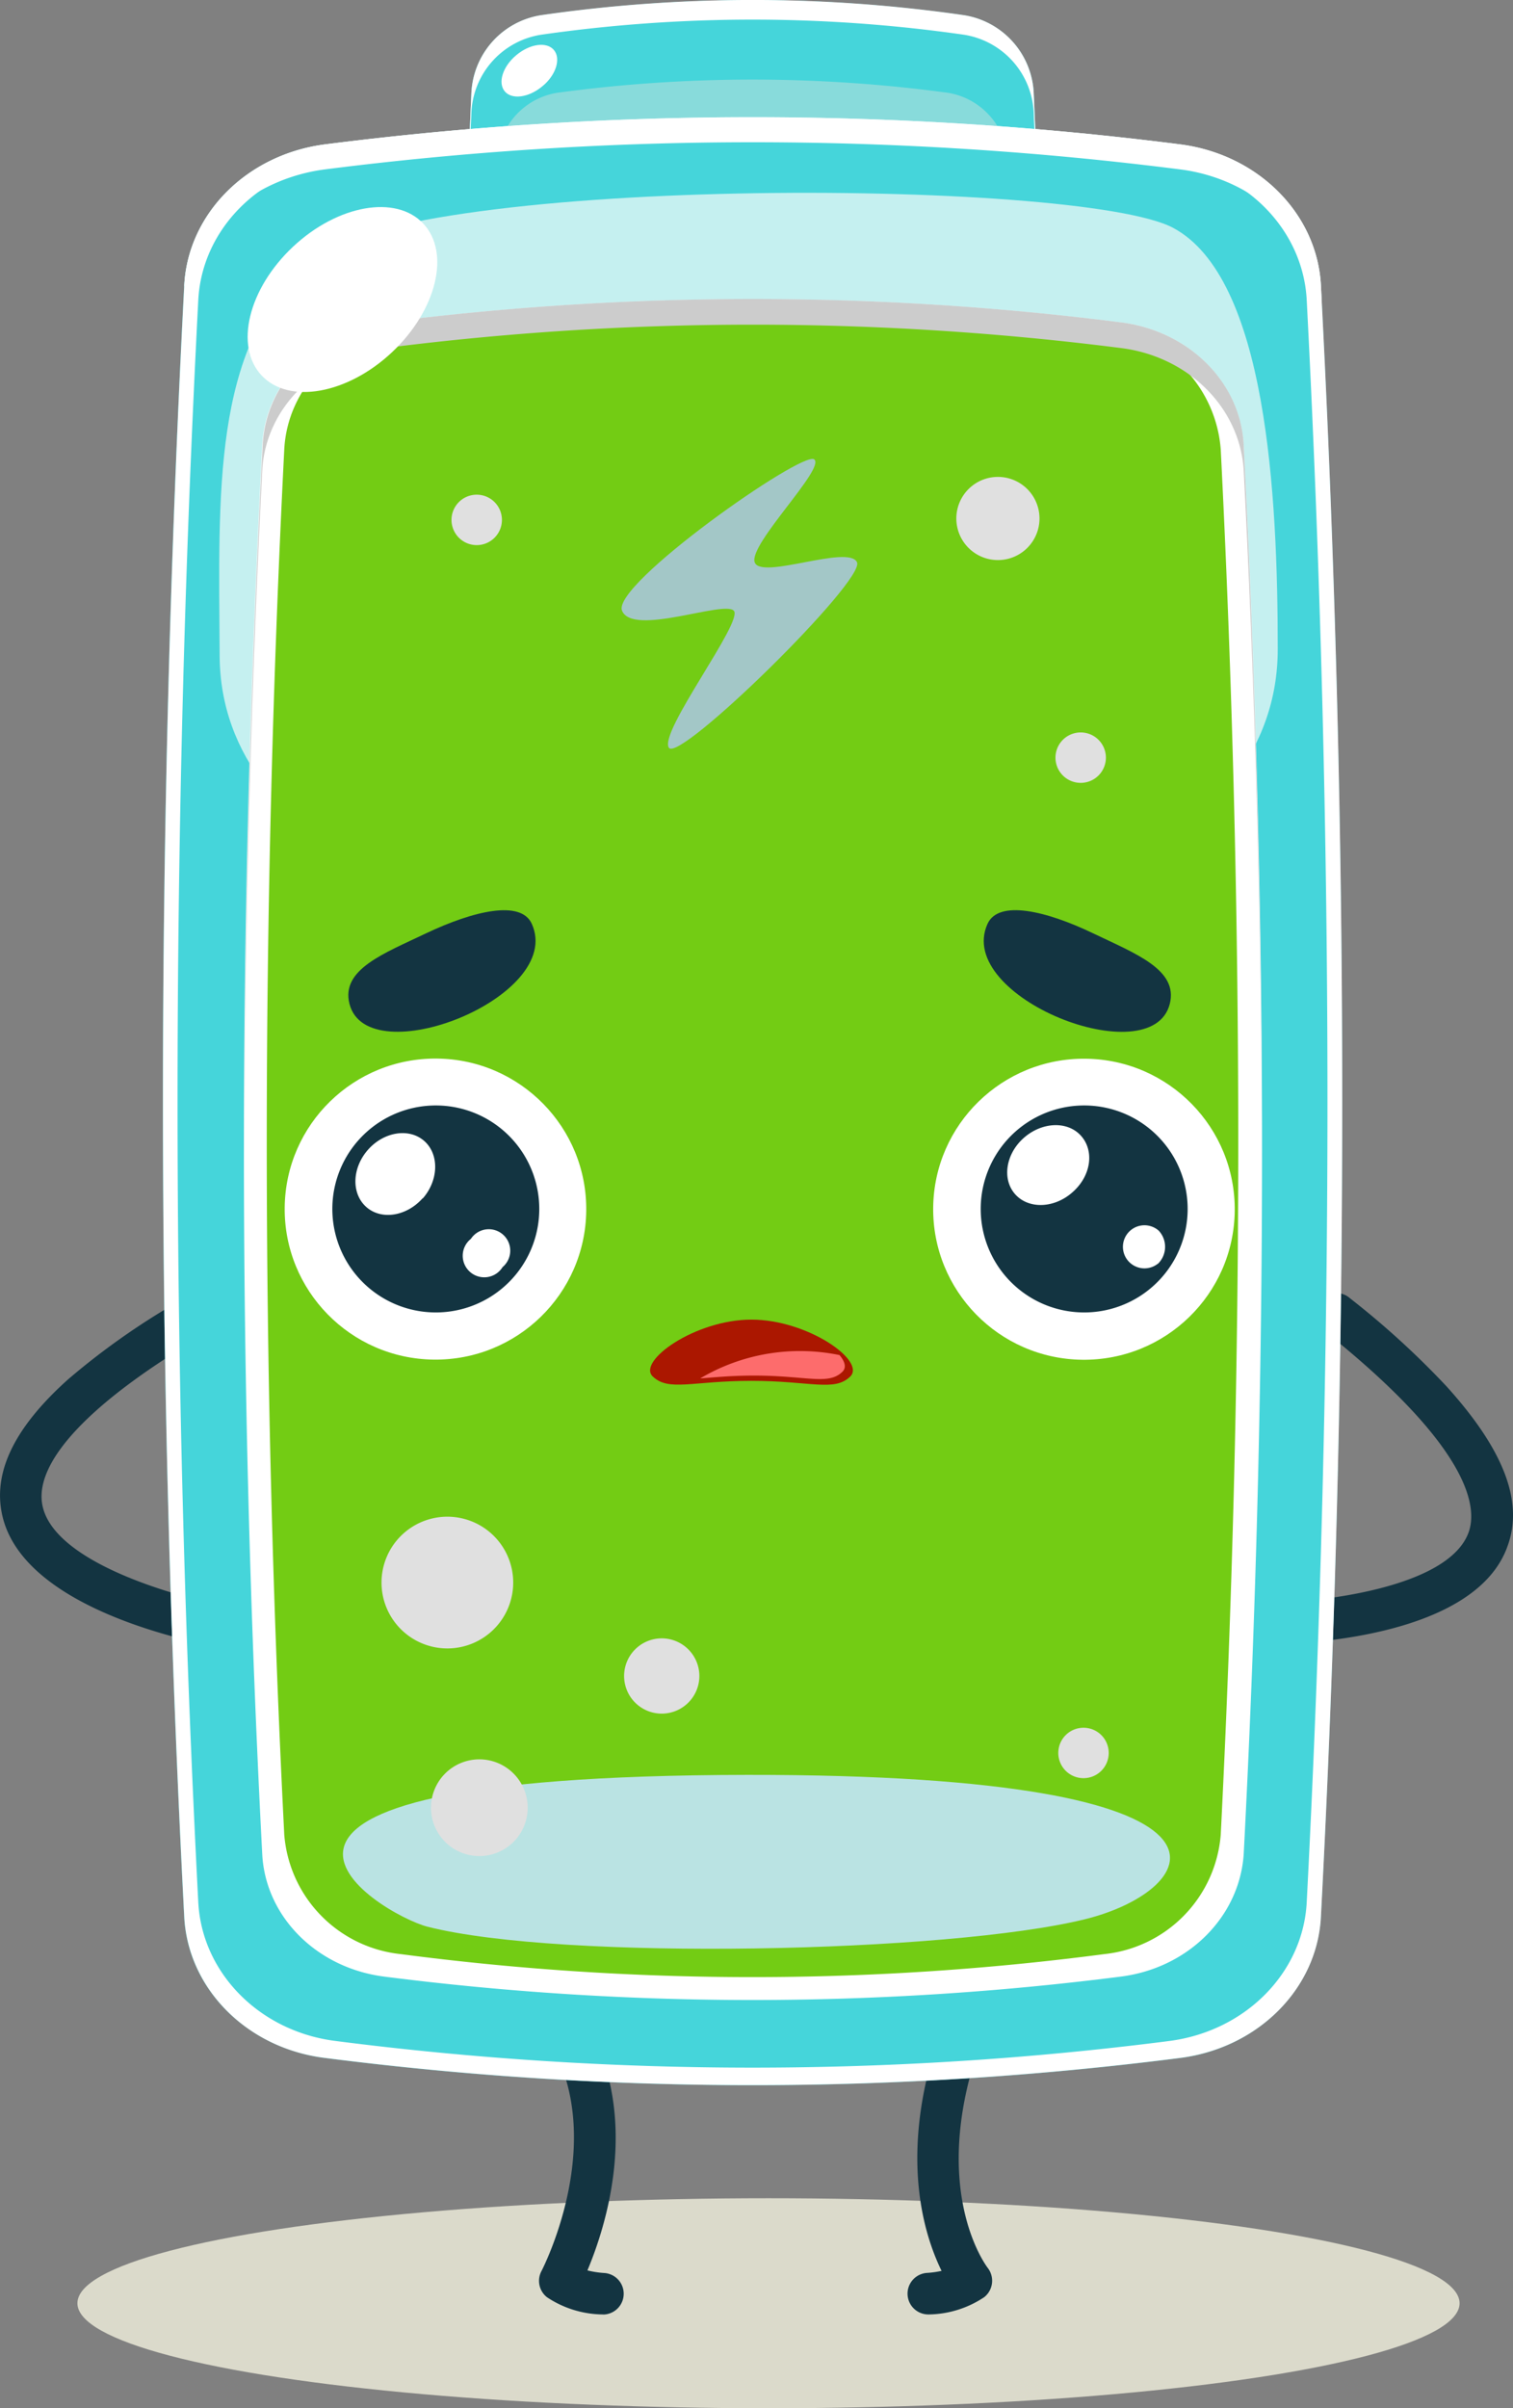 <svg xmlns="http://www.w3.org/2000/svg" viewBox="0 0 160.85 255.97"><rect x="0" y="0" width="160.85" height="255.97" fill="#808080" stroke="none"/><defs><style>.cls-1{isolation:isolate;}.cls-2{fill:#133441;}.cls-3{mix-blend-mode:multiply;}.cls-4{fill:#dbdacb;}.cls-5{fill:#45d5da;}.cls-6{mix-blend-mode:soft-light;}.cls-7{fill:#fff;}.cls-8{fill:#88dbdb;}.cls-9{mix-blend-mode:overlay;}.cls-10{fill:#c5f0f0;}.cls-11{fill:#73cc14;}.cls-12{fill:#bae3e3;}.cls-13{fill:#e0e0e0;}.cls-14{fill:#ccc;}.cls-15{fill:#a3c7c7;}.cls-16{fill:#ab1700;}.cls-17{fill:#fd6c6c;}</style></defs><g class="cls-1"><g id="Calque_2" data-name="Calque 2"><g id="Vert_a_perdu"><path class="cls-2" d="M153.76,147.33A90,90,0,0,0,143.53,138a2.21,2.21,0,1,0-2.75,3.45c15.53,12.39,16.29,18.71,15.37,21.37-2.12,6.1-16.49,7.53-21.36,7.55a2.21,2.21,0,0,0,0,4.41c2.24,0,22-.37,25.5-10.5C162,159.54,159.8,154,153.76,147.33Z"/><path class="cls-2" d="M135.54,182.78a8.66,8.66,0,0,0,2.05-2.83,9.87,9.87,0,0,0,.77-4.77,14.44,14.44,0,0,0-.54-2.86,8.34,8.34,0,0,0,1.33-2.55,6.63,6.63,0,0,0,.21-3.16,6.41,6.41,0,0,0-.42-1.44,5.61,5.61,0,0,0-.49-.91h0a2.21,2.21,0,0,0-3.64,2.49h0v0s.05.1.08.19a2,2,0,0,1,.15.84,2.71,2.71,0,0,1-.17.84A4.54,4.54,0,0,1,134,170l-.37.13a6.26,6.26,0,0,1-1.88.28,4.58,4.58,0,0,1-1.45-.23,4.65,4.65,0,0,1-2-1.31,2.21,2.21,0,0,0-3.26,3,9.29,9.29,0,0,0,2.82,2.12,8.15,8.15,0,0,0,1.67.59,3.87,3.87,0,0,1-1.81.3,2.2,2.2,0,1,0-.34,4.39,8.34,8.34,0,0,0,4-.67,10.22,10.22,0,0,0,2.43-1.51,4.44,4.44,0,0,1-.64,1.65,4.13,4.13,0,0,1-.68.81,3,3,0,0,1-.6.44h0a2.2,2.2,0,0,0,1.94,4A7,7,0,0,0,135.54,182.78ZM132,180h0Z"/><path class="cls-2" d="M7.24,146.61c-5.58,5-7.91,9.66-7.07,14.11,2,10.76,22.15,14.23,24.44,14.59a2.21,2.21,0,0,0,.68-4.36c-5-.79-19.57-4.52-20.79-11-.88-4.69,5.36-11.19,17.56-18.29a2.2,2.2,0,1,0-2.22-3.81A77,77,0,0,0,7.24,146.61Z"/><path class="cls-2" d="M34.65,173.4a9,9,0,0,1-4,2.12l-.69.13a3.84,3.84,0,0,0,1.77.46,2.21,2.21,0,0,1-.11,4.41,8.38,8.38,0,0,1-3.91-1.07,10.26,10.26,0,0,1-2.27-1.75,4.45,4.45,0,0,0,.22,1.12,4.13,4.13,0,0,0,.85,1.46,3.13,3.13,0,0,0,.44.42l.1.08h0a2.2,2.2,0,0,1-2.32,3.74,7.14,7.14,0,0,1-1.51-1.3,8.79,8.79,0,0,1-2.2-6.07,12.5,12.5,0,0,1,1-4.57,8.91,8.91,0,0,1-1-2.26,6.69,6.69,0,0,1-.21-2.3,6.57,6.57,0,0,1,.69-2.48,5.37,5.37,0,0,1,.68-1,2.2,2.2,0,0,1,3.37,2.84h0a1.2,1.2,0,0,0-.15.27,2.17,2.17,0,0,0-.19,1.15,3.13,3.13,0,0,0,.24.92,5.47,5.47,0,0,0,.54,1,6.91,6.91,0,0,0,2.08.62,4.48,4.48,0,0,0,3.66-1.18,2.21,2.21,0,1,1,2.94,3.29Z"/><g class="cls-3"><ellipse class="cls-4" cx="81.7" cy="244.81" rx="73.47" ry="11.16"/></g><path class="cls-2" d="M98.64,246a2.21,2.21,0,0,1-.15-4.41,10.45,10.45,0,0,0,1.61-.22c-1.95-4-4.64-12.66-.06-25.62a2.2,2.2,0,0,1,4.16,1.46c-5.45,15.43.56,23.52.82,23.86a2.23,2.23,0,0,1-.38,3.09A10.86,10.86,0,0,1,98.79,246Z"/><path class="cls-2" d="M64.15,246H64a10.86,10.86,0,0,1-5.85-1.83,2.21,2.21,0,0,1-.59-2.77c.07-.13,6.9-13.3,1.17-23.86a2.21,2.21,0,0,1,3.88-2.1c5.41,10,1.79,21.24-.16,25.88a10.09,10.09,0,0,0,1.85.28,2.21,2.21,0,0,1-.15,4.41Z"/><path class="cls-5" d="M109.9,10a8.79,8.79,0,0,0-7.43-8.37,157.36,157.36,0,0,0-44.94,0A8.78,8.78,0,0,0,50.11,10c-.15,3.2-.27,6.4-.39,9.61h60.56Q110.12,14.77,109.9,10Z"/><path class="cls-5" d="M109.9,10a8.79,8.79,0,0,0-7.43-8.37,157.36,157.36,0,0,0-44.94,0A8.78,8.78,0,0,0,50.11,10c-.15,3.2-.27,6.4-.39,9.61h60.56Q110.12,14.77,109.9,10Z"/><g class="cls-6"><path class="cls-7" d="M50.11,12.06a8.78,8.78,0,0,1,7.42-8.37,158.09,158.09,0,0,1,44.94,0,8.79,8.79,0,0,1,7.43,8.37q.16,3.76.3,7.53h.08q-.16-4.82-.38-9.61a8.79,8.79,0,0,0-7.43-8.37,157.36,157.36,0,0,0-44.94,0A8.78,8.78,0,0,0,50.11,10c-.15,3.2-.27,6.4-.39,9.61h.08C49.9,17.08,50,14.57,50.11,12.06Z"/></g><g class="cls-3"><path class="cls-8" d="M107.12,16.81a7.58,7.58,0,0,0-6.74-7,154.51,154.51,0,0,0-40.76,0,7.57,7.57,0,0,0-6.73,7c-.14,2.67-.25,5.35-.36,8h54.94C107.36,22.16,107.25,19.48,107.12,16.81Z"/></g><path class="cls-5" d="M125.42,218.75a358.67,358.67,0,0,1-90.84,0c-8.32-1.05-14.61-7.36-15-15a1660.49,1660.49,0,0,1,0-173.4c.4-7.64,6.69-13.95,15-15a359.6,359.6,0,0,1,90.84,0c8.32,1.06,14.61,7.37,15,15a1660.49,1660.49,0,0,1,0,173.4C140,211.39,133.74,217.7,125.42,218.75Z"/><g class="cls-9"><path class="cls-7" d="M140.43,30.34c-.4-7.64-6.69-13.95-15-15a359.6,359.6,0,0,0-90.84,0c-8.32,1.06-14.61,7.37-15,15a1660.49,1660.49,0,0,0,0,173.4c.4,7.65,6.69,14,15,15a358.67,358.67,0,0,0,90.84,0c8.32-1.05,14.61-7.36,15-15A1660.49,1660.49,0,0,0,140.43,30.34Zm-1.51,171.85c-.39,7.51-6.53,13.71-14.64,14.75a348.14,348.14,0,0,1-88.56,0c-8.11-1-14.25-7.24-14.64-14.75a1645.21,1645.21,0,0,1,0-170.3c.39-7.51,6.53-13.71,14.64-14.74a347.22,347.22,0,0,1,88.56,0c8.11,1,14.25,7.23,14.64,14.74A1645.21,1645.21,0,0,1,138.92,202.19Z"/></g><g class="cls-3"><path class="cls-10" d="M23.35,69.72c-.11-17.83-.73-32.23,9-41.71s82.43-9.1,92.37-3.79S135.84,52.59,135.84,69C135.84,111.8,23.59,112.18,23.35,69.72Z"/></g><g class="cls-6"><path class="cls-7" d="M140.43,30.34c-.4-7.64-6.69-13.95-15-15a359.6,359.6,0,0,0-90.84,0c-8.32,1.06-14.61,7.37-15,15,0,.05,0,.1,0,.15C21.14,24,27.22,18.94,34.58,18a359.6,359.6,0,0,1,90.84,0c8.07,1,14.37,7,15.1,14.31C140.49,31.66,140.47,31,140.43,30.34Z"/></g><g class="cls-9"><g class="cls-6"><path class="cls-7" d="M119.17,210.09a309.34,309.34,0,0,1-78.34,0c-7.17-.92-12.6-6.37-12.95-13a1439.63,1439.63,0,0,1,0-149.81c.35-6.61,5.78-12.06,13-13a309.34,309.34,0,0,1,78.34,0c7.18.91,12.6,6.36,13,13a1439.63,1439.63,0,0,1,0,149.81C131.77,203.72,126.35,209.17,119.17,210.09Z"/></g></g><path class="cls-11" d="M117.41,207.7a287.42,287.42,0,0,1-74.82,0A13.87,13.87,0,0,1,30.22,195a1457.5,1457.5,0,0,1,0-147.22c.33-6.49,5.52-11.85,12.37-12.75a287.42,287.42,0,0,1,74.82,0,13.87,13.87,0,0,1,12.37,12.75,1457.5,1457.5,0,0,1,0,147.22A13.87,13.87,0,0,1,117.41,207.7Z"/><g class="cls-3"><path class="cls-12" d="M115.32,204c-14.46,3.56-55.5,4.44-69.87.79-5-1.28-30-16.05,34-16.14C136.27,188.59,127.63,201,115.32,204Z"/></g><g class="cls-6"><path class="cls-13" d="M47.56,175.21a7,7,0,1,0-7-7A7,7,0,0,0,47.56,175.21Z"/></g><g class="cls-6"><path class="cls-13" d="M45.82,192.17A5.14,5.14,0,1,0,51,187,5.14,5.14,0,0,0,45.82,192.17Z"/></g><g class="cls-6"><path class="cls-13" d="M106.08,59.53a4.42,4.42,0,1,0-4.41-4.42A4.42,4.42,0,0,0,106.08,59.53Z"/></g><g class="cls-6"><path class="cls-13" d="M50.67,57.94A2.68,2.68,0,1,0,48,55.26,2.68,2.68,0,0,0,50.67,57.94Z"/></g><g class="cls-6"><path class="cls-13" d="M114.89,83.21a2.68,2.68,0,1,0-2.68-2.68A2.68,2.68,0,0,0,114.89,83.21Z"/></g><g class="cls-6"><path class="cls-13" d="M115.19,189a2.68,2.68,0,1,0-2.68-2.68A2.68,2.68,0,0,0,115.19,189Z"/></g><g class="cls-6"><path class="cls-13" d="M70.35,182.14a4,4,0,1,0-4-4A4,4,0,0,0,70.35,182.14Z"/></g><g class="cls-9"><path class="cls-14" d="M27.88,50c.35-6.6,5.78-12,13-13a309.34,309.34,0,0,1,78.34,0c7.18.92,12.6,6.37,13,13q1.9,36.78,1.94,73.54,0-38.13-1.94-76.27c-.35-6.61-5.77-12.06-13-13a309.34,309.34,0,0,0-78.34,0c-7.17.91-12.6,6.36-12.95,13q-2,38.13-1.94,76.27Q26,86.82,27.88,50Z"/></g><path class="cls-7" d="M57.66,9.17c-1.45,1.21-3.24,1.45-4,.54s-.22-2.64,1.23-3.85,3.23-1.46,4-.54S59.1,8,57.66,9.17Z"/><ellipse class="cls-7" cx="36.41" cy="31.84" rx="11.79" ry="7.69" transform="translate(-11.93 33.56) rotate(-43.21)"/><g class="cls-3"><path class="cls-15" d="M86.55,48.82C85.26,47.91,65,62.14,66.13,64.91s10.8-1.11,11.88,0S70,77.83,71.11,79.48s20.92-17.8,20-19.72-10.23,1.92-10.88,0S87.83,49.73,86.55,48.82Z"/></g><path class="cls-16" d="M90.39,146.31c-1.68,1.65-4.22.46-10.51.46s-8.77,1.16-10.48-.46,4.51-6.05,10.48-6.05S92.09,144.64,90.39,146.31Z"/><path class="cls-17" d="M74.44,146.51c1.4-.1,3.21-.3,5.73-.3,5.62,0,7.89,1.06,9.39-.41.45-.44.27-1.08-.31-1.77A20.81,20.81,0,0,0,74.44,146.51Z"/><ellipse class="cls-7" cx="46.3" cy="128.52" rx="16" ry="16.03" transform="translate(-82.78 173.24) rotate(-89.3)"/><path class="cls-2" d="M57.32,128a11,11,0,1,0-10.55,11.49A11,11,0,0,0,57.32,128Zm-12.38-.65c-1.71,1.94-4.4,2.36-6,.94s-1.53-4.13.17-6.07,4.4-2.36,6-.94S46.64,125.45,44.94,127.39Zm8.49,7.33a2.29,2.29,0,1,1-3.37-3,2.28,2.28,0,1,1,3.37,3Z"/><ellipse class="cls-7" cx="115.23" cy="128.52" rx="16" ry="16.03" transform="translate(-14.68 242.18) rotate(-89.3)"/><path class="cls-2" d="M126.25,128a11,11,0,1,0-10.55,11.49A11,11,0,0,0,126.25,128ZM114,126.74c-1.94,1.71-4.66,1.79-6.08.19s-1-4.3.94-6,4.66-1.8,6.08-.19S116,125,114,126.74Zm9.09,7.58a2.29,2.29,0,1,1,.1-3.51A2.52,2.52,0,0,1,123.11,134.32Z"/><path class="cls-2" d="M56.54,98.2c-1.16-2.59-6.22-1.38-11.24,1-4.5,2.15-9.07,3.84-8.15,7.49C39.06,114.22,60.05,106,56.54,98.2Z"/><path class="cls-2" d="M124.36,106.71c.93-3.65-3.64-5.34-8.13-7.5-5-2.4-10.09-3.61-11.25-1C101.46,106,122.44,114.22,124.36,106.71Z"/></g></g></g></svg>